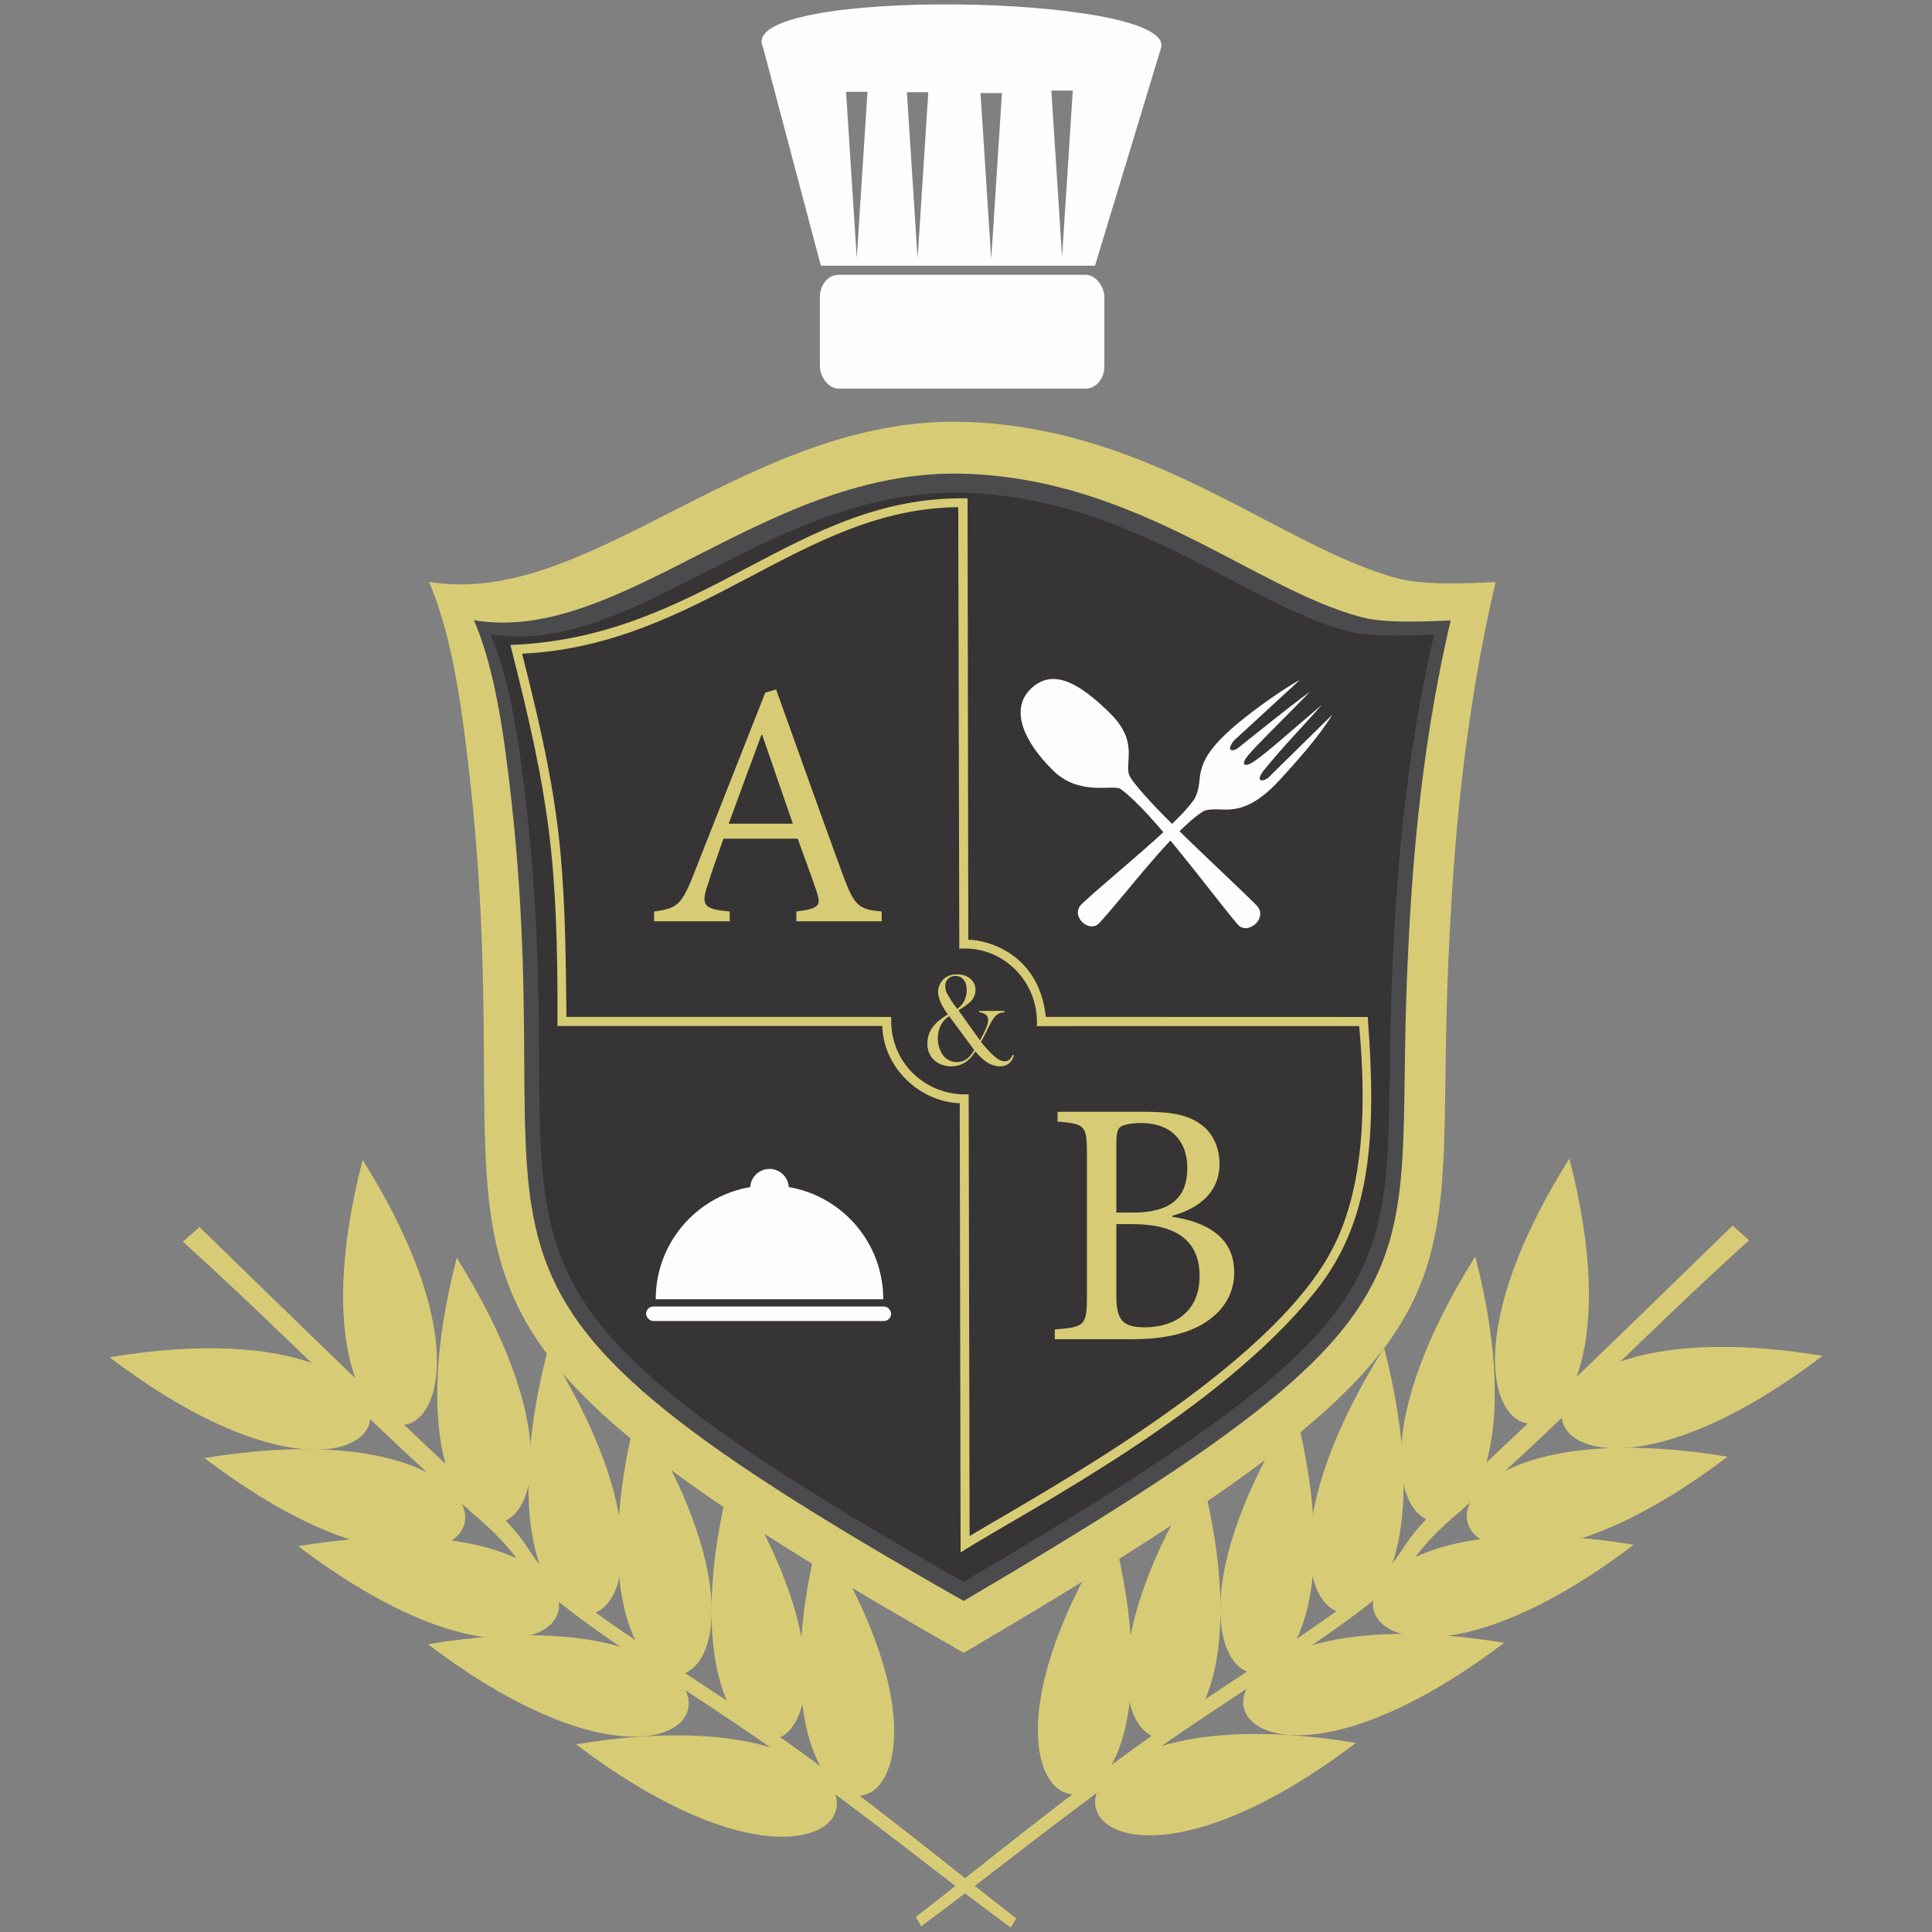 <?xml version="1.0" encoding="UTF-8"?>
<!DOCTYPE svg PUBLIC "-//W3C//DTD SVG 1.1//EN" "http://www.w3.org/Graphics/SVG/1.1/DTD/svg11.dtd">
<!-- Creator: CorelDRAW 2019 (64 Bit) -->
<svg xmlns="http://www.w3.org/2000/svg" xml:space="preserve" width="16.256mm" height="16.256mm" version="1.1" style="shape-rendering:geometricPrecision; text-rendering:geometricPrecision; image-rendering:optimizeQuality; fill-rule:evenodd; clip-rule:evenodd"
viewBox="0 0 1625.58 1625.58"
 xmlns:xlink="http://www.w3.org/1999/xlink">
 <rect x="0" y="0" width="1625.58" height="1625.58" fill="#808080" stroke="none"/>
 <defs>
  <style type="text/css">
   <![CDATA[
    .fil4 {fill:#FEFEFE}
    .fil1 {fill:#4B4B4D}
    .fil2 {fill:#373435}
    .fil5 {fill:#D7CC75}
    .fil0 {fill:#D7CC75}
    .fil3 {fill:#D7CC75;fill-rule:nonzero}
   ]]>
  </style>
 </defs>
 <g id="Camada_x0020_1">
  <g id="_2178618963296">
   <path class="fil0" d="M360.93 489.55c135.66,22.87 268.81,-140.59 451.65,-134.54 159.08,5.26 265.74,105.92 364.01,131.77 23.11,6.09 60.99,3.78 81.8,3.02 -29.56,126.32 -36.3,241.53 -39.8,319.86 -12.97,290.42 51.44,311.11 -407.64,581.01 -539.03,-306.01 -356.22,-299.42 -421.2,-781.63 -5.49,-40.76 -14.15,-85.88 -28.82,-119.49z"/>
   <path class="fil1" d="M398.73 521.83c124.23,20.95 246.16,-128.74 413.6,-123.21 145.68,4.83 243.36,97 333.34,120.68 21.18,5.57 55.86,3.46 74.92,2.76 -27.07,115.68 -33.25,221.18 -36.45,292.92 -11.88,265.95 47.1,284.89 -373.3,532.06 -493.62,-280.23 -326.21,-274.19 -385.71,-715.78 -5.03,-37.33 -12.96,-78.65 -26.4,-109.43z"/>
   <path class="fil2" d="M412.62 533.69c120.03,20.24 237.84,-124.39 399.62,-119.04 140.76,4.66 235.13,93.72 322.08,116.59 20.45,5.39 53.96,3.35 72.38,2.67 -26.15,111.77 -32.12,213.71 -35.22,283.02 -11.47,256.97 45.52,275.27 -360.68,514.08 -476.93,-270.76 -315.19,-264.92 -372.68,-691.59 -4.86,-36.07 -12.52,-75.99 -25.5,-105.73z"/>
   <path class="fil3" d="M741.89 775.16l0 -8.21c-19.07,-1.76 -22.88,-4.4 -32.27,-29.62 -18.77,-51.03 -38.42,-106.76 -56.6,-157.21l-9.1 2.64 -60.71 153.98c-10.26,25.81 -14.37,27.57 -32.85,30.21l0 8.21 63.65 0 0 -8.21c-22,-2.05 -24.64,-4.99 -18.18,-23.46 3.81,-12.32 8.21,-24.64 12.9,-37.84l62.47 0c6.46,17.89 12.32,33.73 16.13,45.17 3.82,11.44 1.18,13.78 -17.3,16.13l0 8.21 71.86 0zm-74.79 -82.12l-53.97 0c8.8,-24.05 18.18,-49.57 27.57,-74.79l0.59 0 25.81 74.79z"/>
   <path class="fil3" d="M986.38 1022.91c16.48,-4.41 39.73,-15.89 39.73,-43.85 0,-13.55 -5.88,-26.5 -16.48,-33.56 -9.12,-6.48 -22.07,-10.01 -44.15,-10.01l-75.65 0 0 8.24c23.55,1.77 24.73,3.53 24.73,27.97l0 118.62c0,24.73 -1.77,26.49 -27.08,28.25l0 8.25 65.05 0c23.25,0 42.68,-3.54 57.69,-11.77 17.37,-9.72 28.26,-24.73 28.26,-44.45 0,-29.44 -22.96,-42.39 -52.1,-46.8l0 -0.89zm-47.1 -2.65l0 -57.69c0,-9.71 1.18,-12.95 3.83,-14.71 2.94,-1.77 9.42,-2.95 16.78,-2.95 27.96,0 39.14,17.66 39.14,37.68 0,24.72 -13.53,37.67 -45.91,37.67l-13.84 0zm0 9.72l13.54 0c35.91,0 56.52,13.24 56.52,43.56 0,30.61 -21.49,42.97 -45.63,43.27 -18.84,0 -24.43,-5.59 -24.43,-26.79l0 -60.04z"/>
   <path class="fil3" d="M806.47 850.13l18.11 25.26c2.54,-4.73 4.33,-8.36 5.34,-10.89 1.02,-2.53 1.52,-4.68 1.52,-6.45 0,-3.49 -2.51,-5.61 -7.55,-6.34l0 -1.12 21.19 0 0 1.12c-1.67,0.15 -3.03,0.43 -4.08,0.84 -1.06,0.43 -2.05,1.06 -3,1.93 -1.86,1.73 -4.14,5.41 -6.88,11.04l-1.69 3.48c-0.91,1.95 -2.23,4.5 -3.98,7.64 1.38,1.8 3.01,3.76 4.89,5.84 1.88,2.08 3.53,3.79 5,5.13 2.07,1.88 3.89,3.25 5.43,4.09 1.54,0.85 3.05,1.28 4.52,1.28 1.56,0 2.86,-0.43 3.92,-1.28 1.06,-0.86 1.99,-2.25 2.79,-4.18l1.11 0.44c-1.82,6.17 -5.72,9.26 -11.74,9.26 -1.99,0 -4.1,-0.39 -6.27,-1.15 -2.19,-0.76 -4.18,-1.81 -5.96,-3.15 -2.72,-2.04 -5.54,-4.77 -8.46,-8.23 -1.6,2.32 -2.9,4.07 -3.93,5.24 -2.1,2.36 -4.55,4.17 -7.38,5.41 -2.8,1.25 -5.8,1.88 -8.99,1.88 -2.94,0 -5.79,-0.54 -8.54,-1.63 -2.73,-1.09 -4.98,-2.57 -6.71,-4.47 -3.23,-3.44 -4.85,-7.81 -4.85,-13.07 0,-5.18 1.56,-9.91 4.7,-14.14 1.25,-1.68 2.74,-3.24 4.46,-4.71 1.73,-1.48 4.11,-3.19 7.14,-5.15l0.88 -0.59c-2.25,-3.2 -3.87,-5.73 -4.82,-7.57 -2.21,-4.29 -3.33,-8.12 -3.33,-11.49 0,-2.1 0.5,-4.2 1.53,-6.26 1.26,-2.72 3.14,-4.8 5.59,-6.21 2.48,-1.41 5.43,-2.12 8.89,-2.12 4.5,0 8.2,1.23 11.1,3.68 2.9,2.44 4.35,5.6 4.35,9.45 0,2.82 -0.75,5.33 -2.23,7.53 -1.49,2.19 -3.91,4.34 -7.23,6.45 -2.37,1.52 -3.98,2.6 -4.84,3.21zm-7.83 4.85c-3.01,1.84 -5.37,4.43 -7.04,7.72 -1.67,3.31 -2.51,6.99 -2.51,11.04 0,2.79 0.43,5.51 1.3,8.1 0.88,2.63 2.05,4.84 3.53,6.64 1.38,1.64 3.05,2.9 4.99,3.81 1.93,0.91 3.97,1.36 6.11,1.36 3.37,0 6.38,-1.04 9.02,-3.14 0.98,-0.8 1.88,-1.69 2.68,-2.66 0.79,-0.98 1.78,-2.42 2.99,-4.3l-21.07 -28.57zm6.79 -6.04c1.69,-1.36 2.98,-2.53 3.83,-3.55 0.84,-1.02 1.6,-2.25 2.25,-3.66 1.26,-2.7 1.9,-5.58 1.9,-8.68 0,-3.65 -0.88,-6.53 -2.6,-8.69 -1.75,-2.13 -4.08,-3.21 -7.01,-3.21 -2.53,0 -4.58,0.82 -6.12,2.45 -1.56,1.64 -2.34,3.78 -2.34,6.4 0,1.56 0.31,3.12 0.94,4.68 0.64,1.56 1.84,3.72 3.61,6.45 1.71,2.62 3.55,5.23 5.54,7.81z"/>
   <path class="fil4" d="M933.63 599.74c26.59,25.94 10.49,43.72 17.6,54.55 15.48,23.6 78.59,79.94 105.79,107.23 10.83,10.87 -7.36,26.03 -15.65,16.3 -22.15,-26 -72,-95.13 -98.61,-114 -5.79,-4.11 -34.23,6.35 -56.34,-15.21 -24.59,-23.97 -37.51,-51.9 -18.66,-69.47 18.85,-17.57 41.29,-3.37 65.87,20.6z"/>
   <path class="fil4" d="M1035.71 613.56c-24.5,21.96 -25.36,32.95 -26.66,44.85 -0.61,5.6 -2.19,11.29 -4.77,14.9 -15.86,22.15 -66.57,61.79 -93.86,87.06 -10.87,10.06 6.09,25.39 14.46,16.33 22.38,-24.21 60.8,-76.69 87.2,-93.87 2.97,-1.93 9.39,-2.04 16.5,-1.71 12.54,0.6 27.4,-2.02 48.57,-25.32 12.08,-13.3 31.56,-34.43 43.99,-54.56l-53.8 52.89c-3.77,3.55 -11.87,4.51 -4.33,-5.54 16.71,-20.66 31.85,-35.85 49.17,-55.52 -26.74,22.66 -46.73,40.76 -57.08,47.64 -8.26,5.48 -11.67,2.77 -4.57,-5.59 7.3,-8.6 23.77,-24.55 51.86,-53.22 -20.59,15.03 -39.88,31.02 -60.02,46.92 -3.76,3.55 -11.86,4.52 -4.33,-5.54l55.76 -51.29c-16.55,9.03 -44.19,29.11 -58.09,41.57z"/>
   <g>
    <rect class="fil4" x="543.64" y="1099.29" width="206.15" height="12.21" rx="6.1" ry="6.1"/>
    <path class="fil4" d="M647.45 997.42c52.86,0 95.71,42.85 95.71,95.71l0 0.05 -191.43 0 0 -0.05c0,-52.86 42.85,-95.71 95.72,-95.71z"/>
    <path class="fil4" d="M647.45 983.52c8.96,0 16.23,7.27 16.23,16.24l0 0.01 -32.47 0 0 -0.01c0,-8.97 7.27,-16.24 16.24,-16.24z"/>
   </g>
   <g>
    <g>
     <path class="fil0" d="M689.78 1287.81c174.97,279.15 -81.34,315.25 0,0z"/>
     <path class="fil0" d="M484.66 1467.65c262.56,199.02 321.22,-53.08 0,0z"/>
     <path class="fil0" d="M615.09 1240.8c174.97,279.16 -81.34,315.26 0,0z"/>
     <path class="fil0" d="M360.02 1383.44c262.56,199.02 321.22,-53.09 0,0z"/>
     <path class="fil0" d="M536.27 1186.06c174.98,279.16 -81.34,315.26 0,0z"/>
     <path class="fil0" d="M250.9 1300.94c262.56,199.01 321.22,-53.09 0,0z"/>
     <path class="fil0" d="M461 1135.2c174.97,279.16 -81.35,315.25 0,0z"/>
     <path class="fil0" d="M171.97 1226.84c262.56,199.02 321.22,-53.09 0,0z"/>
     <path class="fil0" d="M384.29 1058.35c174.97,279.16 -81.34,315.25 0,0z"/>
     <path class="fil0" d="M305.1 975.93c174.97,279.16 -81.34,315.25 0,0z"/>
     <path class="fil0" d="M92.1 1141.97c262.56,199.02 321.22,-53.09 0,0z"/>
    </g>
    <path class="fil0" d="M850.47 1621.89c-57.19,-41.96 -121.96,-94.92 -196.11,-147.33 -61.46,-43.44 -133.04,-86.54 -179.13,-122.7 -47.12,-36.98 -29.55,-37.06 -75.04,-76.43 -80.05,-69.27 -160.66,-153.38 -246.27,-230.66l13.88 -12.35c82.73,80.55 165.67,161.51 243.9,233.53 44.43,40.91 24.61,40.18 69.5,75.78 44.37,35.19 114.44,76.87 175.46,120.05 72.69,51.42 137.48,105.02 198.44,152.39l-4.63 7.72z"/>
   </g>
   <g>
    <g>
     <path class="fil0" d="M935.79 1286.63c-174.97,279.16 81.34,315.26 0,0z"/>
     <path class="fil0" d="M1140.91 1466.48c-262.56,199.02 -321.22,-53.09 0,0z"/>
     <path class="fil0" d="M1010.48 1239.63c-174.97,279.16 81.34,315.26 0,0z"/>
     <path class="fil0" d="M1265.55 1382.27c-262.56,199.02 -321.22,-53.09 0,0z"/>
     <path class="fil0" d="M1089.3 1184.89c-174.98,279.16 81.34,315.25 0,0z"/>
     <path class="fil0" d="M1374.67 1299.76c-262.56,199.02 -321.22,-53.08 0,0z"/>
     <path class="fil0" d="M1164.57 1134.03c-174.97,279.16 81.35,315.25 0,0z"/>
     <path class="fil0" d="M1453.6 1225.67c-262.56,199.01 -321.22,-53.09 0,0z"/>
     <path class="fil0" d="M1241.28 1057.18c-174.97,279.16 81.34,315.25 0,0z"/>
     <path class="fil0" d="M1320.47 974.76c-174.97,279.16 81.34,315.25 0,0z"/>
     <path class="fil0" d="M1533.47 1140.8c-262.56,199.02 -321.22,-53.09 0,0z"/>
    </g>
    <path class="fil0" d="M775.1 1620.72c57.19,-41.96 121.96,-94.92 196.11,-147.33 61.46,-43.44 133.04,-86.54 179.13,-122.7 47.12,-36.98 29.55,-37.07 75.04,-76.43 80.05,-69.27 160.66,-153.38 246.28,-230.67l-13.89 -12.34c-82.73,80.55 -165.67,161.51 -243.9,233.53 -44.43,40.91 -24.61,40.17 -69.5,75.78 -44.37,35.19 -114.44,76.87 -175.46,120.04 -72.69,51.43 -137.48,105.03 -198.44,152.4l4.63 7.72z"/>
   </g>
   <rect class="fil4" x="689.86" y="231.23" width="239.34" height="95.73" rx="15.59" ry="18.71"/>
   <path class="fil4" d="M641.99 39.77c-24.7,-50.92 344.28,-45.2 335.07,0l-55.73 183.76 -230.67 0 -48.67 -183.76zm251.63 176.47l-4.51 -70.01 -4.51 -70.01 9.02 0 9.02 0 -4.51 70.01 -4.51 70.01zm-59.61 2.06l-4.51 -70.01 -4.51 -70.01 9.02 0 9.02 0 -4.51 70.01 -4.51 70.01zm-61.94 -0.69l-4.51 -70.01 -4.51 -70.01 9.02 0 9.02 0 -4.52 70.01 -4.5 70.01zm-51.19 -0.37l-4.51 -70.01 -4.51 -70 9.02 0 9.02 0 -4.51 70 -4.51 70.01z"/>
   <path class="fil5" d="M807.53 928.25l0.71 377.89c58.93,-36.95 217.37,-117.78 298.97,-220.14 45.95,-57.64 51.35,-128.16 43.6,-230.31l-270.91 -0.08c-5.34,-52.64 -48.4,-64.79 -65.17,-64.9l-0.63 -371.41c-144.39,-2.69 -221.6,117.29 -384.65,123.36 33.05,130.13 40.04,180.56 39.62,320.63l273.3 -0.05c0.89,35.11 31.52,63.86 65.16,65.01zm7.5 -7.5l0.79 371.66c59.98,-35.98 237.84,-132.28 298.41,-229.55 21.54,-34.61 39.5,-89.78 29.37,-199.54l-271.19 0.04c1.96,-36.57 -27.84,-67.83 -65.25,-65.15l-0.9 -371.47c-131.8,1.02 -216.52,116 -366.96,123.29 33.04,130.14 36.07,171.29 37.3,305.58l273.29 0.03c-1.71,38.78 29.61,66.78 65.14,65.11z"/>
  </g>
 </g>
</svg>
